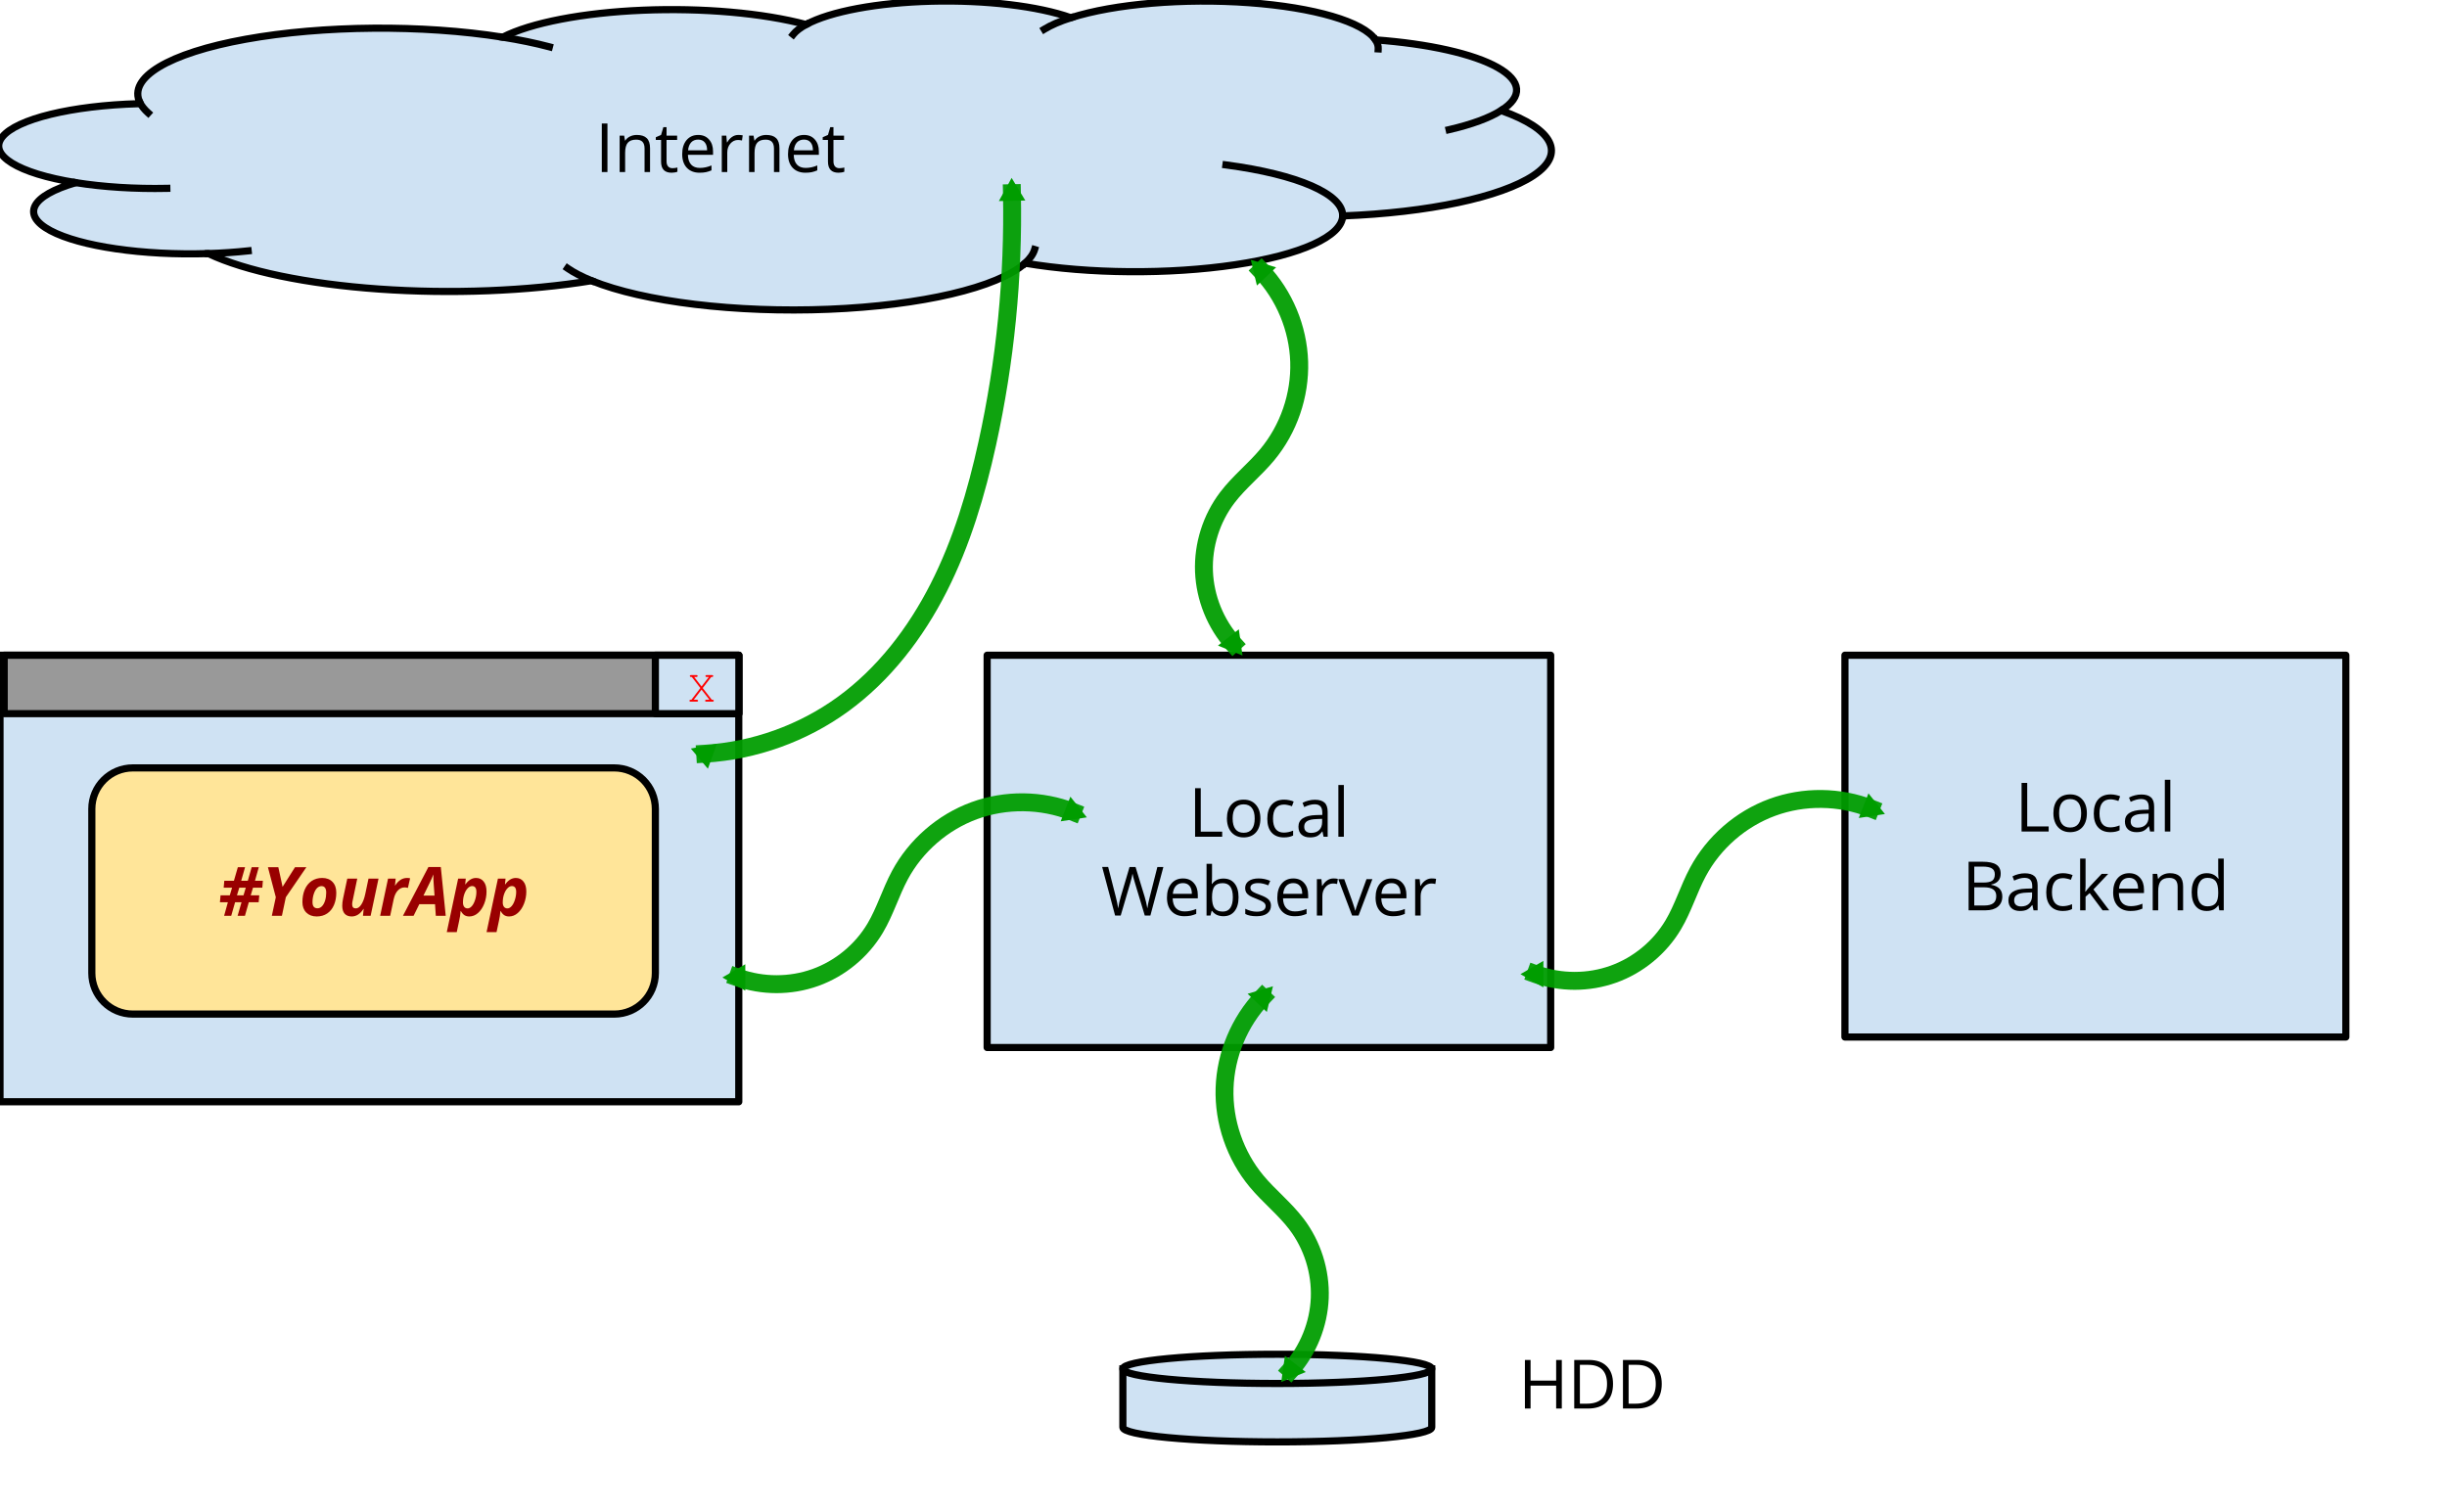 <?xml version="1.0" encoding="UTF-8" standalone="no"?>
<svg
   xmlns:dc="http://purl.org/dc/elements/1.1/"
   xmlns:cc="http://creativecommons.org/ns#"
   xmlns:rdf="http://www.w3.org/1999/02/22-rdf-syntax-ns#"
   xmlns:svg="http://www.w3.org/2000/svg"
   xmlns="http://www.w3.org/2000/svg"
   xmlns:sodipodi="http://sodipodi.sourceforge.net/DTD/sodipodi-0.dtd"
   xmlns:inkscape="http://www.inkscape.org/namespaces/inkscape"
   version="1.1"
   viewBox="0.0 0.0 683.0 422.0"
   fill="none"
   stroke="none"
   stroke-linecap="square"
   stroke-miterlimit="10"
   id="svg2"
   inkscape:version="0.48.4 r9939"
   width="100%"
   height="100%"
   sodipodi:docname="No-delay situation.svg">
  <sodipodi:namedview
     pagecolor="#ffffff"
     bordercolor="#666666"
     borderopacity="1"
     objecttolerance="10"
     gridtolerance="10"
     guidetolerance="10"
     inkscape:pageopacity="0"
     inkscape:pageshadow="2"
     inkscape:window-width="1440"
     inkscape:window-height="834"
     id="namedview71"
     showgrid="false"
     inkscape:zoom="1.0161054"
     inkscape:cx="327.97864"
     inkscape:cy="248.99217"
     inkscape:window-x="0"
     inkscape:window-y="27"
     inkscape:window-maximized="1"
     inkscape:current-layer="svg2" />
  <defs
     id="defs73">
    <marker
       style="overflow:visible"
       id="TriangleOutM"
       refX="0.0"
       refY="0.0"
       orient="auto"
       inkscape:stockid="TriangleOutM">
      <path
         transform="scale(0.4)"
         style="fill-rule:evenodd;stroke:#000000;stroke-width:1.0pt"
         d="M 5.77,0.0 L -2.88,5.0 L -2.88,-5.0 L 5.77,0.0 z "
         id="path4021" />
    </marker>
    <marker
       style="overflow:visible"
       id="TriangleInM"
       refX="0.0"
       refY="0.0"
       orient="auto"
       inkscape:stockid="TriangleInM">
      <path
         transform="scale(-0.4)"
         style="fill-rule:evenodd;stroke:#000000;stroke-width:1.0pt"
         d="M 5.77,0.0 L -2.88,5.0 L -2.88,-5.0 L 5.77,0.0 z "
         id="path4012" />
    </marker>
    <marker
       style="overflow:visible"
       id="Arrow1Mstart"
       refX="0.0"
       refY="0.0"
       orient="auto"
       inkscape:stockid="Arrow1Mstart">
      <path
         transform="scale(0.4) translate(10,0)"
         style="fill-rule:evenodd;stroke:#000000;stroke-width:1.0pt"
         d="M 0.0,0.0 L 5.0,-5.0 L -12.5,0.0 L 5.0,5.0 L 0.0,0.0 z "
         id="path3882" />
    </marker>
    <marker
       style="overflow:visible"
       id="Arrow1Lstart"
       refX="0.0"
       refY="0.0"
       orient="auto"
       inkscape:stockid="Arrow1Lstart">
      <path
         transform="scale(0.8) translate(12.5,0)"
         style="fill-rule:evenodd;stroke:#000000;stroke-width:1.0pt"
         d="M 0.0,0.0 L 5.0,-5.0 L -12.5,0.0 L 5.0,5.0 L 0.0,0.0 z "
         id="path3876" />
    </marker>
    <inkscape:path-effect
       is_visible="true"
       id="path-effect3870"
       effect="spiro" />
    <inkscape:path-effect
       is_visible="true"
       id="path-effect3866"
       effect="spiro" />
    <inkscape:path-effect
       is_visible="true"
       id="path-effect3862"
       effect="spiro" />
    <inkscape:path-effect
       is_visible="true"
       id="path-effect3090"
       effect="spiro" />
    <inkscape:path-effect
       is_visible="true"
       id="path-effect3086"
       effect="spiro" />
    <inkscape:path-effect
       is_visible="true"
       id="path-effect3082"
       effect="spiro" />
    <inkscape:path-effect
       is_visible="true"
       id="path-effect3078"
       effect="spiro" />
    <inkscape:path-effect
       is_visible="true"
       id="path-effect3074"
       effect="spiro" />
    <inkscape:path-effect
       is_visible="true"
       id="path-effect3070"
       effect="spiro" />
    <inkscape:path-effect
       is_visible="true"
       id="path-effect3066"
       effect="spiro" />
    <inkscape:path-effect
       is_visible="true"
       id="path-effect3062"
       effect="spiro" />
    <inkscape:path-effect
       is_visible="true"
       id="path-effect3058"
       effect="spiro" />
    <inkscape:path-effect
       is_visible="true"
       id="path-effect3054"
       effect="spiro" />
    <marker
       style="overflow:visible"
       id="TriangleInMo"
       refX="0.0"
       refY="0.0"
       orient="auto"
       inkscape:stockid="TriangleInMo">
      <path
         transform="scale(-0.4)"
         style="stroke:#009d00;stroke-width:1.0pt;fill:#009d00;fill-rule:evenodd"
         d="M 5.77,0.0 L -2.88,5.0 L -2.88,-5.0 L 5.77,0.0 z "
         id="path5273" />
    </marker>
    <marker
       style="overflow:visible"
       id="TriangleOutMd"
       refX="0.0"
       refY="0.0"
       orient="auto"
       inkscape:stockid="TriangleOutMd">
      <path
         transform="scale(0.4)"
         style="stroke:#009d00;stroke-width:1.0pt;fill:#009d00;fill-rule:evenodd"
         d="M 5.77,0.0 L -2.88,5.0 L -2.88,-5.0 L 5.77,0.0 z "
         id="path5276" />
    </marker>
    <marker
       style="overflow:visible"
       id="TriangleInMo-6"
       refX="0"
       refY="0"
       orient="auto"
       inkscape:stockid="TriangleInMo">
      <path
         inkscape:connector-curvature="0"
         transform="scale(-0.4,-0.4)"
         style="fill:#009d00;fill-rule:evenodd;stroke:#009d00;stroke-width:1pt"
         d="m 5.77,0 -8.65,5 0,-10 8.65,5 z"
         id="path5273-6" />
    </marker>
    <marker
       style="overflow:visible"
       id="TriangleOutMd-4"
       refX="0"
       refY="0"
       orient="auto"
       inkscape:stockid="TriangleOutMd">
      <path
         inkscape:connector-curvature="0"
         transform="scale(0.4,0.4)"
         style="fill:#009d00;fill-rule:evenodd;stroke:#009d00;stroke-width:1pt"
         d="m 5.77,0 -8.65,5 0,-10 8.65,5 z"
         id="path5276-2" />
    </marker>
    <inkscape:path-effect
       is_visible="true"
       id="path-effect3870-3"
       effect="spiro" />
    <marker
       style="overflow:visible"
       id="TriangleInMo-3"
       refX="0"
       refY="0"
       orient="auto"
       inkscape:stockid="TriangleInMo">
      <path
         inkscape:connector-curvature="0"
         transform="scale(-0.4,-0.4)"
         style="fill:#009d00;fill-rule:evenodd;stroke:#009d00;stroke-width:1pt"
         d="m 5.77,0 -8.65,5 0,-10 8.65,5 z"
         id="path5273-63" />
    </marker>
    <marker
       style="overflow:visible"
       id="TriangleOutMd-3"
       refX="0"
       refY="0"
       orient="auto"
       inkscape:stockid="TriangleOutMd">
      <path
         inkscape:connector-curvature="0"
         transform="scale(0.4,0.4)"
         style="fill:#009d00;fill-rule:evenodd;stroke:#009d00;stroke-width:1pt"
         d="m 5.77,0 -8.65,5 0,-10 8.65,5 z"
         id="path5276-6" />
    </marker>
    <inkscape:path-effect
       is_visible="true"
       id="path-effect3870-3-4"
       effect="spiro" />
    <marker
       style="overflow:visible"
       id="TriangleInMo-8"
       refX="0"
       refY="0"
       orient="auto"
       inkscape:stockid="TriangleInMo">
      <path
         inkscape:connector-curvature="0"
         transform="scale(-0.4,-0.4)"
         style="fill:#009d00;fill-rule:evenodd;stroke:#009d00;stroke-width:1pt"
         d="m 5.77,0 -8.65,5 0,-10 8.65,5 z"
         id="path5273-7" />
    </marker>
    <marker
       style="overflow:visible"
       id="TriangleOutMd-37"
       refX="0"
       refY="0"
       orient="auto"
       inkscape:stockid="TriangleOutMd">
      <path
         inkscape:connector-curvature="0"
         transform="scale(0.4,0.4)"
         style="fill:#009d00;fill-rule:evenodd;stroke:#009d00;stroke-width:1pt"
         d="m 5.77,0 -8.65,5 0,-10 8.65,5 z"
         id="path5276-5" />
    </marker>
    <inkscape:path-effect
       is_visible="true"
       id="path-effect3870-3-4-1"
       effect="spiro" />
    <marker
       style="overflow:visible"
       id="TriangleInMo-1"
       refX="0"
       refY="0"
       orient="auto"
       inkscape:stockid="TriangleInMo">
      <path
         inkscape:connector-curvature="0"
         transform="scale(-0.4,-0.4)"
         style="fill:#009d00;fill-rule:evenodd;stroke:#009d00;stroke-width:1pt"
         d="m 5.77,0 -8.65,5 0,-10 8.65,5 z"
         id="path5273-2" />
    </marker>
    <marker
       style="overflow:visible"
       id="TriangleOutMd-1"
       refX="0"
       refY="0"
       orient="auto"
       inkscape:stockid="TriangleOutMd">
      <path
         inkscape:connector-curvature="0"
         transform="scale(0.4,0.4)"
         style="fill:#009d00;fill-rule:evenodd;stroke:#009d00;stroke-width:1pt"
         d="m 5.77,0 -8.65,5 0,-10 8.65,5 z"
         id="path5276-1" />
    </marker>
    <inkscape:path-effect
       is_visible="true"
       id="path-effect3870-3-4-1-7"
       effect="spiro" />
  </defs>
  <clipPath
     id="p.0">
    <path
       id="path5"
       clip-rule="nonzero"
       d="m0 0l683.0 0l0 422.0l-683.0 0l0 -422.0z" />
  </clipPath>
  <g
     id="g7"
     clip-path="url(#p.0)">
    <path
       id="path9"
       fill-rule="nonzero"
       d="m0 0l683.885 0l0 422.913l-683.885 0z"
       fill-opacity="0.0"
       fill="#000000" />
    <path
       id="path11"
       fill-rule="nonzero"
       d="m39.075 28.68l0 0c-3.49 -6.955 7.968 -13.84 29.511 -17.733c21.543 -3.893 49.394 -4.112 71.734 -0.564l0 0c7.913 -4.044 22.397 -6.836 39.071 -7.531c16.673 -0.696 33.578 0.787 45.6 3.999l0 0c6.741 -3.666 19.978 -6.13 35.013 -6.516c15.035 -0.386 29.74 1.359 38.898 4.617l0 0c12.179 -3.886 31.556 -5.523 49.747 -4.201c18.191 1.322 31.928 5.364 35.267 10.378l0 0c14.921 1.104 27.351 3.91 34.076 7.693c6.726 3.783 7.088 8.172 0.994 12.033l0 0c14.693 5.186 18.13 12.096 9.029 18.152c-9.102 6.056 -29.375 10.347 -53.254 11.273c-0.168 5.684 -11.662 10.899 -30.052 13.635c-18.389 2.737 -40.803 2.567 -58.601 -0.443c-7.581 6.807 -28.919 11.816 -54.796 12.862c-25.876 1.046 -51.652 -2.058 -66.191 -7.97c-17.822 2.914 -39.207 3.754 -59.33 2.329c-20.124 -1.425 -37.291 -4.994 -47.63 -9.902l0 0c-18.212 0.578 -35.82 -1.981 -44.086 -6.406c-8.266 -4.426 -5.43 -9.776 7.101 -13.395l0 0c-16.245 -2.593 -24.535 -7.738 -20.545 -12.753c3.989 -5.015 19.353 -8.762 38.08 -9.288z"
       fill="#cfe2f3" />
    <path
       id="path13"
       fill-rule="nonzero"
       d="m21.18 50.989l0 0c7.666 1.224 16.522 1.779 25.38 1.591m11.601 18.212c3.809 -0.121 7.542 -0.377 11.104 -0.761m95.85 8.333c-2.679 -1.089 -4.922 -2.254 -6.691 -3.473m127.682 -1.419l0 0c1.382 -1.241 2.278 -2.518 2.672 -3.811m85.978 -9.382c0.179 -6.051 -12.494 -11.591 -32.576 -14.241m76.801 -15.183c-3.252 2.06 -8.217 3.888 -14.506 5.34m-20.561 -25.067l0 0c0.554 0.832 0.811 1.677 0.766 2.522m-85.778 -8.699l0 0c-3.038 0.969 -5.541 2.053 -7.431 3.216m-66.48 -1.318l0 0c-1.619 0.881 -2.828 1.812 -3.599 2.774m-81.073 0.759l0 0c4.727 0.751 9.1 1.654 13.024 2.691m-114.267 15.606l0 0c0.481 0.959 1.241 1.905 2.273 2.831"
       fill-opacity="0.0"
       fill="#000000" />
    <path
       id="path15"
       fill-rule="nonzero"
       d="m39.075 28.68l0 0c-3.49 -6.955 7.968 -13.84 29.511 -17.733c21.543 -3.893 49.394 -4.112 71.734 -0.564l0 0c7.913 -4.044 22.397 -6.836 39.071 -7.531c16.673 -0.696 33.578 0.787 45.6 3.999l0 0c6.741 -3.666 19.978 -6.13 35.013 -6.516c15.035 -0.386 29.74 1.359 38.898 4.617l0 0c12.179 -3.886 31.556 -5.523 49.747 -4.201c18.191 1.322 31.928 5.364 35.267 10.378l0 0c14.921 1.104 27.351 3.91 34.076 7.693c6.726 3.783 7.088 8.172 0.994 12.033l0 0c14.693 5.186 18.13 12.096 9.029 18.152c-9.102 6.056 -29.375 10.347 -53.254 11.273c-0.168 5.684 -11.662 10.899 -30.052 13.635c-18.389 2.737 -40.803 2.567 -58.601 -0.443c-7.581 6.807 -28.919 11.816 -54.796 12.862c-25.876 1.046 -51.652 -2.058 -66.191 -7.97c-17.822 2.914 -39.207 3.754 -59.33 2.329c-20.124 -1.425 -37.291 -4.994 -47.63 -9.902l0 0c-18.212 0.578 -35.82 -1.981 -44.086 -6.406c-8.266 -4.426 -5.43 -9.776 7.101 -13.395l0 0c-16.245 -2.593 -24.535 -7.738 -20.545 -12.753c3.989 -5.015 19.353 -8.762 38.08 -9.288z"
       stroke-linecap="butt"
       stroke-linejoin="round"
       stroke-width="2.0"
       stroke="#000000" />
    <path
       id="path17"
       fill-rule="nonzero"
       d="m21.18 50.989l0 0c7.666 1.224 16.522 1.779 25.38 1.591m11.601 18.212c3.809 -0.121 7.542 -0.377 11.104 -0.761m95.85 8.333c-2.679 -1.089 -4.922 -2.254 -6.691 -3.473m127.682 -1.419l0 0c1.382 -1.241 2.278 -2.518 2.672 -3.811m85.978 -9.382c0.179 -6.051 -12.494 -11.591 -32.576 -14.241m76.801 -15.183c-3.252 2.06 -8.217 3.888 -14.506 5.34m-20.561 -25.067l0 0c0.554 0.832 0.811 1.677 0.766 2.522m-85.778 -8.699l0 0c-3.038 0.969 -5.541 2.053 -7.431 3.216m-66.48 -1.318l0 0c-1.619 0.881 -2.828 1.812 -3.599 2.774m-81.073 0.759l0 0c4.727 0.751 9.1 1.654 13.024 2.691m-114.267 15.606l0 0c0.481 0.959 1.241 1.905 2.273 2.831"
       stroke-linecap="butt"
       stroke-linejoin="round"
       stroke-width="2.0"
       stroke="#000000" />
    <path
       id="path19"
       fill-rule="nonzero"
       d="m167.972 48.031l0 -13.562l1.578 0l0 13.562l-1.578 0zm11.936 0l0 -6.578q0 -1.25 -0.578 -1.859q-0.562 -0.609 -1.766 -0.609q-1.594 0 -2.344 0.875q-0.734 0.859 -0.734 2.844l0 5.328l-1.531 0l0 -10.172l1.25 0l0.25 1.391l0.062 0q0.484 -0.75 1.328 -1.156q0.859 -0.422 1.906 -0.422q1.844 0 2.766 0.891q0.922 0.891 0.922 2.828l0 6.641l-1.531 0zm7.779 -1.078q0.406 0 0.781 -0.062q0.391 -0.062 0.609 -0.125l0 1.172q-0.25 0.125 -0.75 0.203q-0.484 0.078 -0.875 0.078q-2.938 0 -2.938 -3.109l0 -6.047l-1.469 0l0 -0.75l1.469 -0.641l0.641 -2.172l0.891 0l0 2.359l2.953 0l0 1.203l-2.953 0l0 5.984q0 0.922 0.438 1.422q0.438 0.484 1.203 0.484zm7.586 1.266q-2.25 0 -3.562 -1.375q-1.297 -1.375 -1.297 -3.812q0 -2.453 1.203 -3.906q1.219 -1.453 3.266 -1.453q1.906 0 3.016 1.266q1.125 1.25 1.125 3.312l0 0.969l-7.016 0q0.047 1.797 0.906 2.734q0.859 0.922 2.422 0.922q1.641 0 3.25 -0.688l0 1.375q-0.812 0.344 -1.547 0.5q-0.734 0.156 -1.766 0.156zm-0.406 -9.25q-1.234 0 -1.969 0.797q-0.719 0.797 -0.844 2.203l5.312 0q0 -1.453 -0.656 -2.219q-0.641 -0.781 -1.844 -0.781zm11.217 -1.297q0.688 0 1.219 0.109l-0.203 1.438q-0.641 -0.141 -1.125 -0.141q-1.234 0 -2.109 1.0q-0.875 1.0 -0.875 2.5l0 5.453l-1.531 0l0 -10.172l1.266 0l0.172 1.891l0.078 0q0.562 -1.0 1.359 -1.531q0.797 -0.547 1.75 -0.547zm9.944 10.359l0 -6.578q0 -1.25 -0.578 -1.859q-0.562 -0.609 -1.766 -0.609q-1.594 0 -2.344 0.875q-0.734 0.859 -0.734 2.844l0 5.328l-1.531 0l0 -10.172l1.25 0l0.25 1.391l0.062 0q0.484 -0.75 1.328 -1.156q0.859 -0.422 1.906 -0.422q1.844 0 2.766 0.891q0.922 0.891 0.922 2.828l0 6.641l-1.531 0zm8.779 0.188q-2.25 0 -3.562 -1.375q-1.297 -1.375 -1.297 -3.812q0 -2.453 1.203 -3.906q1.219 -1.453 3.266 -1.453q1.906 0 3.016 1.266q1.125 1.25 1.125 3.312l0 0.969l-7.016 0q0.047 1.797 0.906 2.734q0.859 0.922 2.422 0.922q1.641 0 3.25 -0.688l0 1.375q-0.812 0.344 -1.547 0.5q-0.734 0.156 -1.766 0.156zm-0.406 -9.25q-1.234 0 -1.969 0.797q-0.719 0.797 -0.844 2.203l5.312 0q0 -1.453 -0.656 -2.219q-0.641 -0.781 -1.844 -0.781zm9.873 7.984q0.406 0 0.781 -0.062q0.391 -0.062 0.609 -0.125l0 1.172q-0.25 0.125 -0.75 0.203q-0.484 0.078 -0.875 0.078q-2.938 0 -2.938 -3.109l0 -6.047l-1.469 0l0 -0.75l1.469 -0.641l0.641 -2.172l0.891 0l0 2.359l2.953 0l0 1.203l-2.953 0l0 5.984q0 0.922 0.438 1.422q0.438 0.484 1.203 0.484z"
       fill="#000000" />
    <path
       id="path21"
       fill-rule="nonzero"
       d="m0 182.913l206.205 0l0 124.661l-206.205 0z"
       fill="#cfe2f3" />
    <path
       id="path23"
       fill-rule="nonzero"
       d="m0 182.913l206.205 0l0 124.661l-206.205 0z"
       stroke-linecap="butt"
       stroke-linejoin="round"
       stroke-width="2.0"
       stroke="#000000" />
    <path
       id="path25"
       fill-rule="nonzero"
       d="m25.63 225.824l0 0c0 -6.326 5.128 -11.454 11.454 -11.454l134.383 0c3.038 0 5.951 1.207 8.099 3.355c2.148 2.148 3.355 5.062 3.355 8.099l0 45.816c0 6.326 -5.128 11.454 -11.454 11.454l-134.383 0c-6.326 0 -11.454 -5.128 -11.454 -11.454z"
       fill="#ffe599" />
    <path
       id="path27"
       fill-rule="nonzero"
       d="m25.63 225.824l0 0c0 -6.326 5.128 -11.454 11.454 -11.454l134.383 0c3.038 0 5.951 1.207 8.099 3.355c2.148 2.148 3.355 5.062 3.355 8.099l0 45.816c0 6.326 -5.128 11.454 -11.454 11.454l-134.383 0c-6.326 0 -11.454 -5.128 -11.454 -11.454z"
       stroke-linecap="butt"
       stroke-linejoin="round"
       stroke-width="2.0"
       stroke="#000000" />
    <path
       id="path29"
       fill-rule="nonzero"
       d="m70.619 247.809l-0.641 2.141l2.391 0l-0.172 1.922l-2.75 0l-1.078 3.781l-2.047 0l1.094 -3.781l-1.797 0l-1.078 3.781l-1.984 0l1.047 -3.781l-2.219 0l0.172 -1.922l2.578 0l0.641 -2.141l-2.344 0l0.172 -1.938l2.688 0l1.094 -3.781l2.016 0l-1.078 3.781l1.844 0l1.078 -3.781l1.984 0l-1.062 3.781l2.203 0l-0.156 1.938l-2.594 0zm-4.484 2.141l1.828 0l0.641 -2.141l-1.812 0l-0.656 2.141zm12.739 -2.375l3.469 -5.484l3.172 0l-5.734 8.375l-1.094 5.188l-2.812 0l1.109 -5.188l-2.203 -8.375l2.906 0l1.188 5.484zm12.178 1.625q0 -1.828 -1.328 -1.828q-0.688 0 -1.25 0.562q-0.547 0.562 -0.906 1.656q-0.344 1.094 -0.344 2.266q0 1.703 1.391 1.703q0.703 0 1.25 -0.562q0.562 -0.578 0.875 -1.594q0.312 -1.016 0.312 -2.203zm2.812 0q0 1.953 -0.656 3.469q-0.656 1.516 -1.891 2.344q-1.234 0.828 -2.922 0.828q-1.812 0 -2.906 -1.094q-1.078 -1.094 -1.078 -2.891q0 -1.984 0.656 -3.531q0.672 -1.547 1.922 -2.391q1.266 -0.844 2.938 -0.844q1.828 0 2.875 1.094q1.062 1.094 1.062 3.016zm3.069 -3.922l2.781 0l-1.266 6.062q-0.156 0.625 -0.156 1.109q0 1.141 1.016 1.141q0.844 0 1.531 -1.062q0.703 -1.062 1.109 -2.953l0.906 -4.297l2.797 0l-2.203 10.375l-2.141 0l0.203 -1.922l-0.062 0q-1.344 2.109 -3.281 2.109q-1.281 0 -1.969 -0.766q-0.672 -0.766 -0.672 -2.219q0 -0.859 0.219 -1.969l1.188 -5.609zm16.643 -0.188q0.547 0 0.891 0.094l-0.609 2.688q-0.422 -0.141 -0.938 -0.141q-1.062 0 -1.875 0.859q-0.812 0.844 -1.156 2.422l-0.984 4.641l-2.797 0l2.203 -10.375l2.125 0l-0.188 1.922l0.047 0q1.375 -2.109 3.281 -2.109zm7.852 7.328l-4.391 0l-1.594 3.234l-2.969 0l7.109 -13.625l3.453 0l1.375 13.625l-2.766 0l-0.219 -3.234zm-0.141 -2.406l-0.234 -3.25q-0.094 -1.219 -0.094 -2.344l0 -0.328q-0.406 1.109 -1.016 2.344l-1.75 3.578l3.094 0zm11.59 -4.922q1.344 0 2.125 1.0q0.797 0.984 0.797 2.781q0 1.766 -0.641 3.406q-0.641 1.641 -1.75 2.609q-1.094 0.953 -2.422 0.953q-0.766 0 -1.328 -0.344q-0.547 -0.344 -1.031 -1.172l-0.062 0q-0.109 1.484 -0.406 2.734l-0.672 3.156l-2.781 0l3.172 -14.938l2.125 0l-0.156 1.578l0.094 0q1.266 -1.766 2.938 -1.766zm-1.125 2.266q-0.625 0 -1.219 0.625q-0.594 0.625 -0.953 1.672q-0.359 1.031 -0.359 2.297q0 0.75 0.344 1.203q0.344 0.438 0.953 0.438q0.625 0 1.188 -0.641q0.562 -0.641 0.906 -1.75q0.359 -1.125 0.359 -2.219q0 -1.625 -1.219 -1.625zm12.229 -2.266q1.344 0 2.125 1.0q0.797 0.984 0.797 2.781q0 1.766 -0.641 3.406q-0.641 1.641 -1.75 2.609q-1.094 0.953 -2.422 0.953q-0.766 0 -1.328 -0.344q-0.547 -0.344 -1.031 -1.172l-0.062 0q-0.109 1.484 -0.406 2.734l-0.672 3.156l-2.781 0l3.172 -14.938l2.125 0l-0.156 1.578l0.094 0q1.266 -1.766 2.938 -1.766zm-1.125 2.266q-0.625 0 -1.219 0.625q-0.594 0.625 -0.953 1.672q-0.359 1.031 -0.359 2.297q0 0.75 0.344 1.203q0.344 0.438 0.953 0.438q0.625 0 1.188 -0.641q0.562 -0.641 0.906 -1.75q0.359 -1.125 0.359 -2.219q0 -1.625 -1.219 -1.625z"
       fill="#990000" />
    <path
       id="path31"
       fill-rule="nonzero"
       d="m1.165 182.913l205.039 0l0 16.315l-205.039 0z"
       fill="#999999" />
    <path
       id="path33"
       fill-rule="nonzero"
       d="m1.165 182.913l205.039 0l0 16.315l-205.039 0z"
       stroke-linecap="butt"
       stroke-linejoin="round"
       stroke-width="2.0"
       stroke="#000000" />
    <path
       id="path35"
       fill-rule="nonzero"
       d="m182.921 182.916l23.307 0l0 16.315l-23.307 0z"
       fill="#cfe2f3" />
    <path
       id="path37"
       fill-rule="nonzero"
       d="m182.921 182.916l23.307 0l0 16.315l-23.307 0z"
       stroke-linecap="butt"
       stroke-linejoin="round"
       stroke-width="2.0"
       stroke="#000000" />
    <path
       id="path39"
       fill-rule="nonzero"
       d="m196.14 192.077l2.531 3.266l0.203 0q0.188 0 0.266 0.078q0.094 0.062 0.094 0.188q0 0.109 -0.094 0.188q-0.078 0.078 -0.266 0.078l-1.703 0q-0.203 0 -0.281 -0.078q-0.078 -0.078 -0.078 -0.188q0 -0.125 0.078 -0.188q0.078 -0.078 0.281 -0.078l0.844 0l-2.203 -2.828l-2.172 2.828l0.844 0q0.188 0 0.266 0.078q0.094 0.062 0.094 0.188q0 0.109 -0.094 0.188q-0.078 0.078 -0.266 0.078l-1.703 0q-0.188 0 -0.266 -0.078q-0.078 -0.078 -0.078 -0.188q0 -0.094 0.047 -0.156q0.047 -0.078 0.109 -0.094q0.062 -0.016 0.391 -0.016l2.5 -3.266l-2.391 -3.094l-0.188 0q-0.203 0 -0.281 -0.078q-0.078 -0.078 -0.078 -0.188q0 -0.125 0.078 -0.188q0.078 -0.078 0.281 -0.078l1.453 0q0.188 0 0.266 0.078q0.094 0.062 0.094 0.188q0 0.109 -0.094 0.188q-0.078 0.078 -0.266 0.078l-0.609 0l2.062 2.656l2.047 -2.656l-0.594 0q-0.203 0 -0.281 -0.078q-0.078 -0.078 -0.078 -0.188q0 -0.125 0.078 -0.188q0.078 -0.078 0.281 -0.078l1.453 0q0.188 0 0.266 0.078q0.094 0.062 0.094 0.188q0 0.109 -0.094 0.188q-0.078 0.078 -0.266 0.078l-0.203 0l-2.375 3.094z"
       fill="#ff0000" />
    <path
       id="path41"
       fill-rule="nonzero"
       d="m275.53 182.913l157.291 0l0 109.512l-157.291 0z"
       fill="#cfe2f3" />
    <path
       id="path43"
       fill-rule="nonzero"
       d="m275.53 182.913l157.291 0l0 109.512l-157.291 0z"
       stroke-linecap="butt"
       stroke-linejoin="round"
       stroke-width="2.0"
       stroke="#000000" />
    <path
       id="path45"
       fill-rule="nonzero"
       d="m333.571 233.589l0 -13.562l1.578 0l0 12.141l5.984 0l0 1.422l-7.562 0zm18.23 -5.094q0 2.484 -1.25 3.891q-1.25 1.391 -3.453 1.391q-1.375 0 -2.438 -0.641q-1.047 -0.641 -1.625 -1.828q-0.578 -1.203 -0.578 -2.812q0 -2.484 1.234 -3.875q1.25 -1.391 3.469 -1.391q2.125 0 3.375 1.422q1.266 1.422 1.266 3.844zm-7.75 0q0 1.953 0.781 2.969q0.781 1.016 2.297 1.016q1.516 0 2.297 -1.016q0.781 -1.016 0.781 -2.969q0 -1.938 -0.781 -2.938q-0.781 -1.016 -2.312 -1.016q-1.516 0 -2.297 1.0q-0.766 0.984 -0.766 2.953zm14.315 5.281q-2.219 0 -3.438 -1.359q-1.203 -1.359 -1.203 -3.844q0 -2.562 1.234 -3.953q1.234 -1.391 3.5 -1.391q0.734 0 1.469 0.172q0.734 0.156 1.156 0.359l-0.484 1.312q-0.5 -0.203 -1.109 -0.328q-0.609 -0.141 -1.062 -0.141q-3.109 0 -3.109 3.953q0 1.875 0.75 2.875q0.766 1.0 2.25 1.0q1.281 0 2.609 -0.547l0 1.359q-1.016 0.531 -2.562 0.531zm11.069 -0.188l-0.312 -1.453l-0.078 0q-0.75 0.969 -1.516 1.312q-0.75 0.328 -1.891 0.328q-1.5 0 -2.359 -0.781q-0.859 -0.781 -0.859 -2.219q0 -3.078 4.922 -3.234l1.734 -0.047l0 -0.625q0 -1.203 -0.516 -1.766q-0.516 -0.578 -1.656 -0.578q-1.266 0 -2.875 0.781l-0.469 -1.188q0.75 -0.406 1.641 -0.625q0.906 -0.234 1.797 -0.234q1.828 0 2.703 0.812q0.875 0.797 0.875 2.578l0 6.938l-1.141 0zm-3.484 -1.078q1.438 0 2.25 -0.781q0.828 -0.797 0.828 -2.219l0 -0.922l-1.531 0.062q-1.844 0.062 -2.656 0.578q-0.812 0.5 -0.812 1.562q0 0.844 0.5 1.281q0.516 0.438 1.422 0.438zm9.141 1.078l-1.531 0l0 -14.438l1.531 0l0 14.438z"
       fill="#000000" />
    <path
       id="path47"
       fill-rule="nonzero"
       d="m321.088 255.589l-1.562 0l-2.734 -9.078q-0.188 -0.609 -0.438 -1.516q-0.234 -0.922 -0.25 -1.109q-0.203 1.219 -0.641 2.672l-2.656 9.031l-1.562 0l-3.609 -13.562l1.672 0l2.141 8.375q0.453 1.766 0.656 3.188q0.25 -1.688 0.734 -3.312l2.438 -8.25l1.672 0l2.547 8.328q0.438 1.438 0.75 3.234q0.172 -1.312 0.672 -3.203l2.125 -8.359l1.672 0l-3.625 13.562zm9.49 0.188q-2.25 0 -3.562 -1.375q-1.297 -1.375 -1.297 -3.812q0 -2.453 1.203 -3.906q1.219 -1.453 3.266 -1.453q1.906 0 3.016 1.266q1.125 1.25 1.125 3.312l0 0.969l-7.016 0q0.047 1.797 0.906 2.734q0.859 0.922 2.422 0.922q1.641 0 3.25 -0.688l0 1.375q-0.812 0.344 -1.547 0.5q-0.734 0.156 -1.766 0.156zm-0.406 -9.25q-1.234 0 -1.969 0.797q-0.719 0.797 -0.844 2.203l5.312 0q0 -1.453 -0.656 -2.219q-0.641 -0.781 -1.844 -0.781zm11.311 -1.266q2.016 0 3.109 1.375q1.109 1.359 1.109 3.859q0 2.5 -1.125 3.891q-1.109 1.391 -3.094 1.391q-0.984 0 -1.812 -0.359q-0.812 -0.375 -1.375 -1.141l-0.109 0l-0.328 1.312l-1.094 0l0 -14.438l1.531 0l0 3.516q0 1.172 -0.078 2.109l0.078 0q1.078 -1.516 3.188 -1.516zm-0.219 1.281q-1.578 0 -2.281 0.906q-0.688 0.906 -0.688 3.047q0 2.141 0.719 3.062q0.719 0.922 2.281 0.922q1.422 0 2.109 -1.031q0.703 -1.031 0.703 -2.969q0 -1.984 -0.703 -2.953q-0.688 -0.984 -2.141 -0.984zm13.479 6.266q0 1.422 -1.062 2.203q-1.047 0.766 -2.953 0.766q-2.031 0 -3.156 -0.641l0 -1.438q0.734 0.375 1.562 0.594q0.844 0.219 1.625 0.219q1.203 0 1.844 -0.391q0.656 -0.391 0.656 -1.172q0 -0.594 -0.516 -1.016q-0.516 -0.422 -2.0 -1.0q-1.422 -0.531 -2.031 -0.922q-0.594 -0.391 -0.891 -0.891q-0.281 -0.516 -0.281 -1.203q0 -1.25 1.0 -1.969q1.016 -0.719 2.781 -0.719q1.641 0 3.219 0.672l-0.547 1.25q-1.531 -0.625 -2.781 -0.625q-1.094 0 -1.656 0.344q-0.547 0.344 -0.547 0.938q0 0.422 0.203 0.703q0.203 0.281 0.672 0.547q0.469 0.266 1.781 0.75q1.812 0.656 2.438 1.328q0.641 0.672 0.641 1.672zm6.634 2.969q-2.25 0 -3.562 -1.375q-1.297 -1.375 -1.297 -3.812q0 -2.453 1.203 -3.906q1.219 -1.453 3.266 -1.453q1.906 0 3.016 1.266q1.125 1.25 1.125 3.312l0 0.969l-7.016 0q0.047 1.797 0.906 2.734q0.859 0.922 2.422 0.922q1.641 0 3.25 -0.688l0 1.375q-0.812 0.344 -1.547 0.5q-0.734 0.156 -1.766 0.156zm-0.406 -9.25q-1.234 0 -1.969 0.797q-0.719 0.797 -0.844 2.203l5.312 0q0 -1.453 -0.656 -2.219q-0.641 -0.781 -1.844 -0.781zm11.217 -1.297q0.688 0 1.219 0.109l-0.203 1.438q-0.641 -0.141 -1.125 -0.141q-1.234 0 -2.109 1.0q-0.875 1.0 -0.875 2.5l0 5.453l-1.531 0l0 -10.172l1.266 0l0.172 1.891l0.078 0q0.562 -1.0 1.359 -1.531q0.797 -0.547 1.75 -0.547zm5.209 10.359l-3.859 -10.172l1.656 0l2.188 6.031q0.734 2.125 0.875 2.75l0.062 0q0.109 -0.5 0.641 -2.031q0.547 -1.547 2.453 -6.75l1.641 0l-3.859 10.172l-1.797 0zm11.409 0.188q-2.25 0 -3.562 -1.375q-1.297 -1.375 -1.297 -3.812q0 -2.453 1.203 -3.906q1.219 -1.453 3.266 -1.453q1.906 0 3.016 1.266q1.125 1.25 1.125 3.312l0 0.969l-7.016 0q0.047 1.797 0.906 2.734q0.859 0.922 2.422 0.922q1.641 0 3.25 -0.688l0 1.375q-0.812 0.344 -1.547 0.5q-0.734 0.156 -1.766 0.156zm-0.406 -9.25q-1.234 0 -1.969 0.797q-0.719 0.797 -0.844 2.203l5.312 0q0 -1.453 -0.656 -2.219q-0.641 -0.781 -1.844 -0.781zm11.217 -1.297q0.688 0 1.219 0.109l-0.203 1.438q-0.641 -0.141 -1.125 -0.141q-1.234 0 -2.109 1.0q-0.875 1.0 -0.875 2.5l0 5.453l-1.531 0l0 -10.172l1.266 0l0.172 1.891l0.078 0q0.562 -1.0 1.359 -1.531q0.797 -0.547 1.75 -0.547z"
       fill="#000000" />
    <path
       id="path49"
       fill-rule="nonzero"
       d="m313.412 382.138l0 0c0 -2.252 19.3 -4.077 43.108 -4.077c23.808 0 43.108 1.826 43.108 4.077l0 16.31c0 2.252 -19.3 4.077 -43.108 4.077c-23.808 0 -43.108 -1.826 -43.108 -4.077z"
       fill="#cfe2f3" />
    <path
       id="path51"
       fill-rule="nonzero"
       d="m399.627 382.138l0 0c0 2.252 -19.3 4.077 -43.108 4.077c-23.808 0 -43.108 -1.826 -43.108 -4.077"
       fill-opacity="0.0"
       fill="#000000" />
    <path
       id="path53"
       fill-rule="nonzero"
       d="m313.412 382.138l0 0c0 -2.252 19.3 -4.077 43.108 -4.077c23.808 0 43.108 1.826 43.108 4.077l0 16.31c0 2.252 -19.3 4.077 -43.108 4.077c-23.808 0 -43.108 -1.826 -43.108 -4.077z"
       fill-opacity="0.0"
       fill="#000000" />
    <path
       id="path55"
       fill-rule="nonzero"
       d="m399.627 382.138l0 0c0 2.252 -19.3 4.077 -43.108 4.077c-23.808 0 -43.108 -1.826 -43.108 -4.077"
       stroke-linecap="butt"
       stroke-linejoin="round"
       stroke-width="2.0"
       stroke="#000000" />
    <path
       id="path57"
       fill-rule="nonzero"
       d="m313.412 382.138l0 0c0 -2.252 19.3 -4.077 43.108 -4.077c23.808 0 43.108 1.826 43.108 4.077l0 16.31c0 2.252 -19.3 4.077 -43.108 4.077c-23.808 0 -43.108 -1.826 -43.108 -4.077z"
       stroke-linecap="butt"
       stroke-linejoin="round"
       stroke-width="2.0"
       stroke="#000000" />
    <path
       id="path59"
       fill-rule="nonzero"
       d="m414.772 366.294l68.724 0l0 48.0l-68.724 0z"
       fill-opacity="0.0"
       fill="#000000" />
    <path
       id="path61"
       fill-rule="nonzero"
       d="m435.928 393.214l-1.578 0l0 -6.391l-7.141 0l0 6.391l-1.578 0l0 -13.562l1.578 0l0 5.766l7.141 0l0 -5.766l1.578 0l0 13.562zm14.296 -6.906q0 3.359 -1.828 5.141q-1.812 1.766 -5.234 1.766l-3.766 0l0 -13.562l4.156 0q3.172 0 4.922 1.75q1.75 1.75 1.75 4.906zm-1.672 0.047q0 -2.656 -1.328 -4.0q-1.328 -1.344 -3.953 -1.344l-2.297 0l0 10.844l1.922 0q2.828 0 4.234 -1.391q1.422 -1.391 1.422 -4.109zm15.272 -0.047q0 3.359 -1.828 5.141q-1.812 1.766 -5.234 1.766l-3.766 0l0 -13.562l4.156 0q3.172 0 4.922 1.75q1.75 1.75 1.75 4.906zm-1.672 0.047q0 -2.656 -1.328 -4.0q-1.328 -1.344 -3.953 -1.344l-2.297 0l0 10.844l1.922 0q2.828 0 4.234 -1.391q1.422 -1.391 1.422 -4.109z"
       fill="#000000" />
    <path
       id="path63"
       fill-rule="nonzero"
       d="m514.953 182.913l139.811 0l0 106.583l-139.811 0z"
       fill="#cfe2f3" />
    <path
       id="path65"
       fill-rule="nonzero"
       d="m514.953 182.913l139.811 0l0 106.583l-139.811 0z"
       stroke-linecap="butt"
       stroke-linejoin="round"
       stroke-width="2.0"
       stroke="#000000" />
    <path
       id="path67"
       fill-rule="nonzero"
       d="m564.254 232.125l0 -13.562l1.578 0l0 12.141l5.984 0l0 1.422l-7.562 0zm18.23 -5.094q0 2.484 -1.25 3.891q-1.25 1.391 -3.453 1.391q-1.375 0 -2.438 -0.641q-1.047 -0.641 -1.625 -1.828q-0.578 -1.203 -0.578 -2.812q0 -2.484 1.234 -3.875q1.25 -1.391 3.469 -1.391q2.125 0 3.375 1.422q1.266 1.422 1.266 3.844zm-7.75 0q0 1.953 0.781 2.969q0.781 1.016 2.297 1.016q1.516 0 2.297 -1.016q0.781 -1.016 0.781 -2.969q0 -1.938 -0.781 -2.938q-0.781 -1.016 -2.312 -1.016q-1.516 0 -2.297 1.0q-0.766 0.984 -0.766 2.953zm14.315 5.281q-2.219 0 -3.438 -1.359q-1.203 -1.359 -1.203 -3.844q0 -2.562 1.234 -3.953q1.234 -1.391 3.5 -1.391q0.734 0 1.469 0.172q0.734 0.156 1.156 0.359l-0.484 1.312q-0.5 -0.203 -1.109 -0.328q-0.609 -0.141 -1.062 -0.141q-3.109 0 -3.109 3.953q0 1.875 0.75 2.875q0.766 1.0 2.25 1.0q1.281 0 2.609 -0.547l0 1.359q-1.016 0.531 -2.562 0.531zm11.069 -0.188l-0.312 -1.453l-0.078 0q-0.75 0.969 -1.516 1.312q-0.75 0.328 -1.891 0.328q-1.5 0 -2.359 -0.781q-0.859 -0.781 -0.859 -2.219q0 -3.078 4.922 -3.234l1.734 -0.047l0 -0.625q0 -1.203 -0.516 -1.766q-0.516 -0.578 -1.656 -0.578q-1.266 0 -2.875 0.781l-0.469 -1.188q0.75 -0.406 1.641 -0.625q0.906 -0.234 1.797 -0.234q1.828 0 2.703 0.812q0.875 0.797 0.875 2.578l0 6.938l-1.141 0zm-3.484 -1.078q1.438 0 2.25 -0.781q0.828 -0.797 0.828 -2.219l0 -0.922l-1.531 0.062q-1.844 0.062 -2.656 0.578q-0.812 0.5 -0.812 1.562q0 0.844 0.5 1.281q0.516 0.438 1.422 0.438zm9.141 1.078l-1.531 0l0 -14.438l1.531 0l0 14.438z"
       fill="#000000" />
    <path
       id="path69"
       fill-rule="nonzero"
       d="m549.473 240.562l3.844 0q2.688 0 3.891 0.812q1.219 0.797 1.219 2.547q0 1.203 -0.672 1.984q-0.672 0.781 -1.969 1.016l0 0.094q3.094 0.531 3.094 3.25q0 1.812 -1.234 2.844q-1.234 1.016 -3.438 1.016l-4.734 0l0 -13.562zm1.578 5.812l2.609 0q1.656 0 2.391 -0.516q0.734 -0.531 0.734 -1.781q0 -1.141 -0.812 -1.641q-0.812 -0.516 -2.594 -0.516l-2.328 0l0 4.453zm0 1.328l0 5.078l2.828 0q1.641 0 2.469 -0.625q0.844 -0.641 0.844 -2.0q0 -1.266 -0.859 -1.859q-0.844 -0.594 -2.578 -0.594l-2.703 0zm16.541 6.422l-0.312 -1.453l-0.078 0q-0.75 0.969 -1.516 1.312q-0.75 0.328 -1.891 0.328q-1.5 0 -2.359 -0.781q-0.859 -0.781 -0.859 -2.219q0 -3.078 4.922 -3.234l1.734 -0.047l0 -0.625q0 -1.203 -0.516 -1.766q-0.516 -0.578 -1.656 -0.578q-1.266 0 -2.875 0.781l-0.469 -1.188q0.75 -0.406 1.641 -0.625q0.906 -0.234 1.797 -0.234q1.828 0 2.703 0.812q0.875 0.797 0.875 2.578l0 6.938l-1.141 0zm-3.484 -1.078q1.438 0 2.25 -0.781q0.828 -0.797 0.828 -2.219l0 -0.922l-1.531 0.062q-1.844 0.062 -2.656 0.578q-0.812 0.5 -0.812 1.562q0 0.844 0.5 1.281q0.516 0.438 1.422 0.438zm11.673 1.266q-2.219 0 -3.438 -1.359q-1.203 -1.359 -1.203 -3.844q0 -2.562 1.234 -3.953q1.234 -1.391 3.5 -1.391q0.734 0 1.469 0.172q0.734 0.156 1.156 0.359l-0.484 1.312q-0.5 -0.203 -1.109 -0.328q-0.609 -0.141 -1.062 -0.141q-3.109 0 -3.109 3.953q0 1.875 0.75 2.875q0.766 1.0 2.25 1.0q1.281 0 2.609 -0.547l0 1.359q-1.016 0.531 -2.562 0.531zm6.335 -5.391q0.391 -0.562 1.219 -1.484l3.281 -3.484l1.828 0l-4.125 4.344l4.406 5.828l-1.859 0l-3.594 -4.812l-1.156 1.016l0 3.797l-1.516 0l0 -14.438l1.516 0l0 7.656q0 0.516 -0.078 1.578l0.078 0zm12.558 5.391q-2.25 0 -3.562 -1.375q-1.297 -1.375 -1.297 -3.812q0 -2.453 1.203 -3.906q1.219 -1.453 3.266 -1.453q1.906 0 3.016 1.266q1.125 1.25 1.125 3.312l0 0.969l-7.016 0q0.047 1.797 0.906 2.734q0.859 0.922 2.422 0.922q1.641 0 3.25 -0.688l0 1.375q-0.812 0.344 -1.547 0.5q-0.734 0.156 -1.766 0.156zm-0.406 -9.25q-1.234 0 -1.969 0.797q-0.719 0.797 -0.844 2.203l5.312 0q0 -1.453 -0.656 -2.219q-0.641 -0.781 -1.844 -0.781zm13.545 9.062l0 -6.578q0 -1.25 -0.578 -1.859q-0.562 -0.609 -1.766 -0.609q-1.594 0 -2.344 0.875q-0.734 0.859 -0.734 2.844l0 5.328l-1.531 0l0 -10.172l1.25 0l0.25 1.391l0.062 0q0.484 -0.75 1.328 -1.156q0.859 -0.422 1.906 -0.422q1.844 0 2.766 0.891q0.922 0.891 0.922 2.828l0 6.641l-1.531 0zm11.404 -1.359l-0.078 0q-1.062 1.547 -3.188 1.547q-2.0 0 -3.109 -1.359q-1.109 -1.375 -1.109 -3.891q0 -2.516 1.109 -3.906q1.125 -1.391 3.109 -1.391q2.062 0 3.172 1.516l0.125 0l-0.078 -0.734l-0.031 -0.719l0 -4.141l1.547 0l0 14.438l-1.25 0l-0.219 -1.359zm-3.078 0.25q1.578 0 2.281 -0.859q0.719 -0.859 0.719 -2.766l0 -0.328q0 -2.156 -0.719 -3.078q-0.719 -0.922 -2.297 -0.922q-1.359 0 -2.078 1.062q-0.719 1.047 -0.719 2.969q0 1.938 0.719 2.938q0.719 0.984 2.094 0.984z"
       fill="#000000" />
  </g>
  <path
     inkscape:connector-curvature="0"
     inkscape:original-d="m 196.82997,210.40778 c 13.11791,-3.51156 26.42721,-5.80834 38.38185,-13.7781 22.01061,-14.67374 31.69399,-51.18671 40.35014,-72.82709 1.43393,-3.58482 6.88905,-62.291259 6.88905,-69.874636"
     inkscape:path-effect="#path-effect3870"
     id="path3868"
     d="m 196.83,210.408 c 13.75,-0.849 27.231,-5.688 38.382,-13.778 11.489,-8.335 20.364,-19.929 26.791,-32.584 6.428,-12.655 10.507,-26.382 13.559,-40.243 5.044,-22.911 7.362,-46.42 6.889,-69.875"
     style="stroke-linejoin:miter;opacity:0.94;marker-end:url(#TriangleOutMd);stroke-opacity:1;fill-opacity:1;marker-start:url(#TriangleInMo);stroke:#009d00;stroke-linecap:butt;stroke-miterlimit:10;stroke-dasharray:none;stroke-width:5;fill:none" />
  <path
     inkscape:connector-curvature="0"
     inkscape:original-d="m 205.89729,272.87288 c 13.11791,-3.51156 26.42721,-5.80834 38.38185,-13.7781 22.01061,-14.67374 -1.76711,6.87813 6.88904,-14.76224 1.43393,-3.58482 48.22335,-10.13132 48.22335,-17.7147"
     inkscape:path-effect="#path-effect3870-3"
     id="path3868-6"
     d="m 205.897,272.873 c 6.932,2.495 14.733,2.498 21.667,0.009 6.934,-2.489 12.952,-7.453 16.715,-13.787 2.775,-4.672 4.321,-9.974 6.889,-14.762 4.426,-8.252 11.955,-14.793 20.745,-18.022 8.79,-3.229 18.762,-3.118 27.478,0.307"
     style="opacity:0.94;fill:none;stroke:#009d00;stroke-width:5;stroke-linecap:butt;stroke-linejoin:miter;stroke-miterlimit:10;stroke-opacity:1;stroke-dasharray:none;marker-start:url(#TriangleInMo);marker-end:url(#TriangleOutMd)"
     sodipodi:nodetypes="cssc" />
  <path
     inkscape:connector-curvature="0"
     inkscape:original-d="m 428.65605,271.94418 c 13.11791,-3.51156 26.42721,-5.80834 38.38185,-13.7781 22.01061,-14.67374 -14.82762,-23.22516 6.88904,-14.76224 59.1114,23.03555 51.13591,-8.78706 48.22335,-17.7147"
     inkscape:path-effect="#path-effect3870-3-4"
     id="path3868-6-2"
     d="m 428.656,271.944 c 6.932,2.495 14.733,2.498 21.667,0.009 6.934,-2.489 12.952,-7.453 16.715,-13.787 2.775,-4.672 4.321,-9.974 6.889,-14.762 4.426,-8.252 11.955,-14.793 20.745,-18.022 8.79,-3.229 18.762,-3.118 27.478,0.307"
     style="opacity:0.94;fill:none;stroke:#009d00;stroke-width:5;stroke-linecap:butt;stroke-linejoin:miter;stroke-miterlimit:10;stroke-opacity:1;stroke-dasharray:none;marker-start:url(#TriangleInMo);marker-end:url(#TriangleOutMd)"
     sodipodi:nodetypes="cssc" />
  <path
     inkscape:connector-curvature="0"
     inkscape:original-d="m 360.24412,382.43638 c 1.65737,-13.47827 4.51277,-26.679 1.60076,-40.74849 -5.36152,-25.90444 -27.0882,5.04929 -11.10736,-11.91676 43.49889,-46.18053 11.00553,-50.70476 1.63686,-51.34806"
     inkscape:path-effect="#path-effect3870-3-4-1"
     id="path3868-6-2-3"
     d="m 360.244,382.436 c 4.91,-5.493 7.834,-12.725 8.124,-20.087 0.289,-7.362 -2.059,-14.8 -6.523,-20.662 -3.292,-4.323 -7.629,-7.742 -11.107,-11.917 -5.994,-7.195 -9.238,-16.625 -8.94,-25.985 0.298,-9.36 4.137,-18.564 10.577,-25.363"
     style="opacity:0.94;fill:none;stroke:#009d00;stroke-width:5;stroke-linecap:butt;stroke-linejoin:miter;stroke-miterlimit:10;stroke-opacity:1;stroke-dasharray:none;marker-start:url(#TriangleInMo);marker-end:url(#TriangleOutMd)"
     sodipodi:nodetypes="cssc" />
  <path
     inkscape:connector-curvature="0"
     inkscape:original-d="m 344.17858,179.63282 c -1.65737,-13.47827 -4.51277,-26.679 -1.60076,-40.74849 5.36152,-25.90444 27.0882,5.04929 11.10736,-11.91676 -43.49889,-46.180535 -11.00553,-50.704765 -1.63686,-51.348065"
     inkscape:path-effect="#path-effect3870-3-4-1-7"
     id="path3868-6-2-3-2"
     d="m 344.179,179.633 c -4.91,-5.493 -7.834,-12.725 -8.124,-20.087 -0.289,-7.362 2.059,-14.8 6.523,-20.662 3.292,-4.323 7.629,-7.742 11.107,-11.917 5.994,-7.195 9.238,-16.625 8.94,-25.985 -0.298,-9.36 -4.137,-18.564 -10.577,-25.363"
     style="opacity:0.94;fill:none;stroke:#009d00;stroke-width:5;stroke-linecap:butt;stroke-linejoin:miter;stroke-miterlimit:10;stroke-opacity:1;stroke-dasharray:none;marker-start:url(#TriangleInMo);marker-end:url(#TriangleOutMd)"
     sodipodi:nodetypes="cssc" />
</svg>
